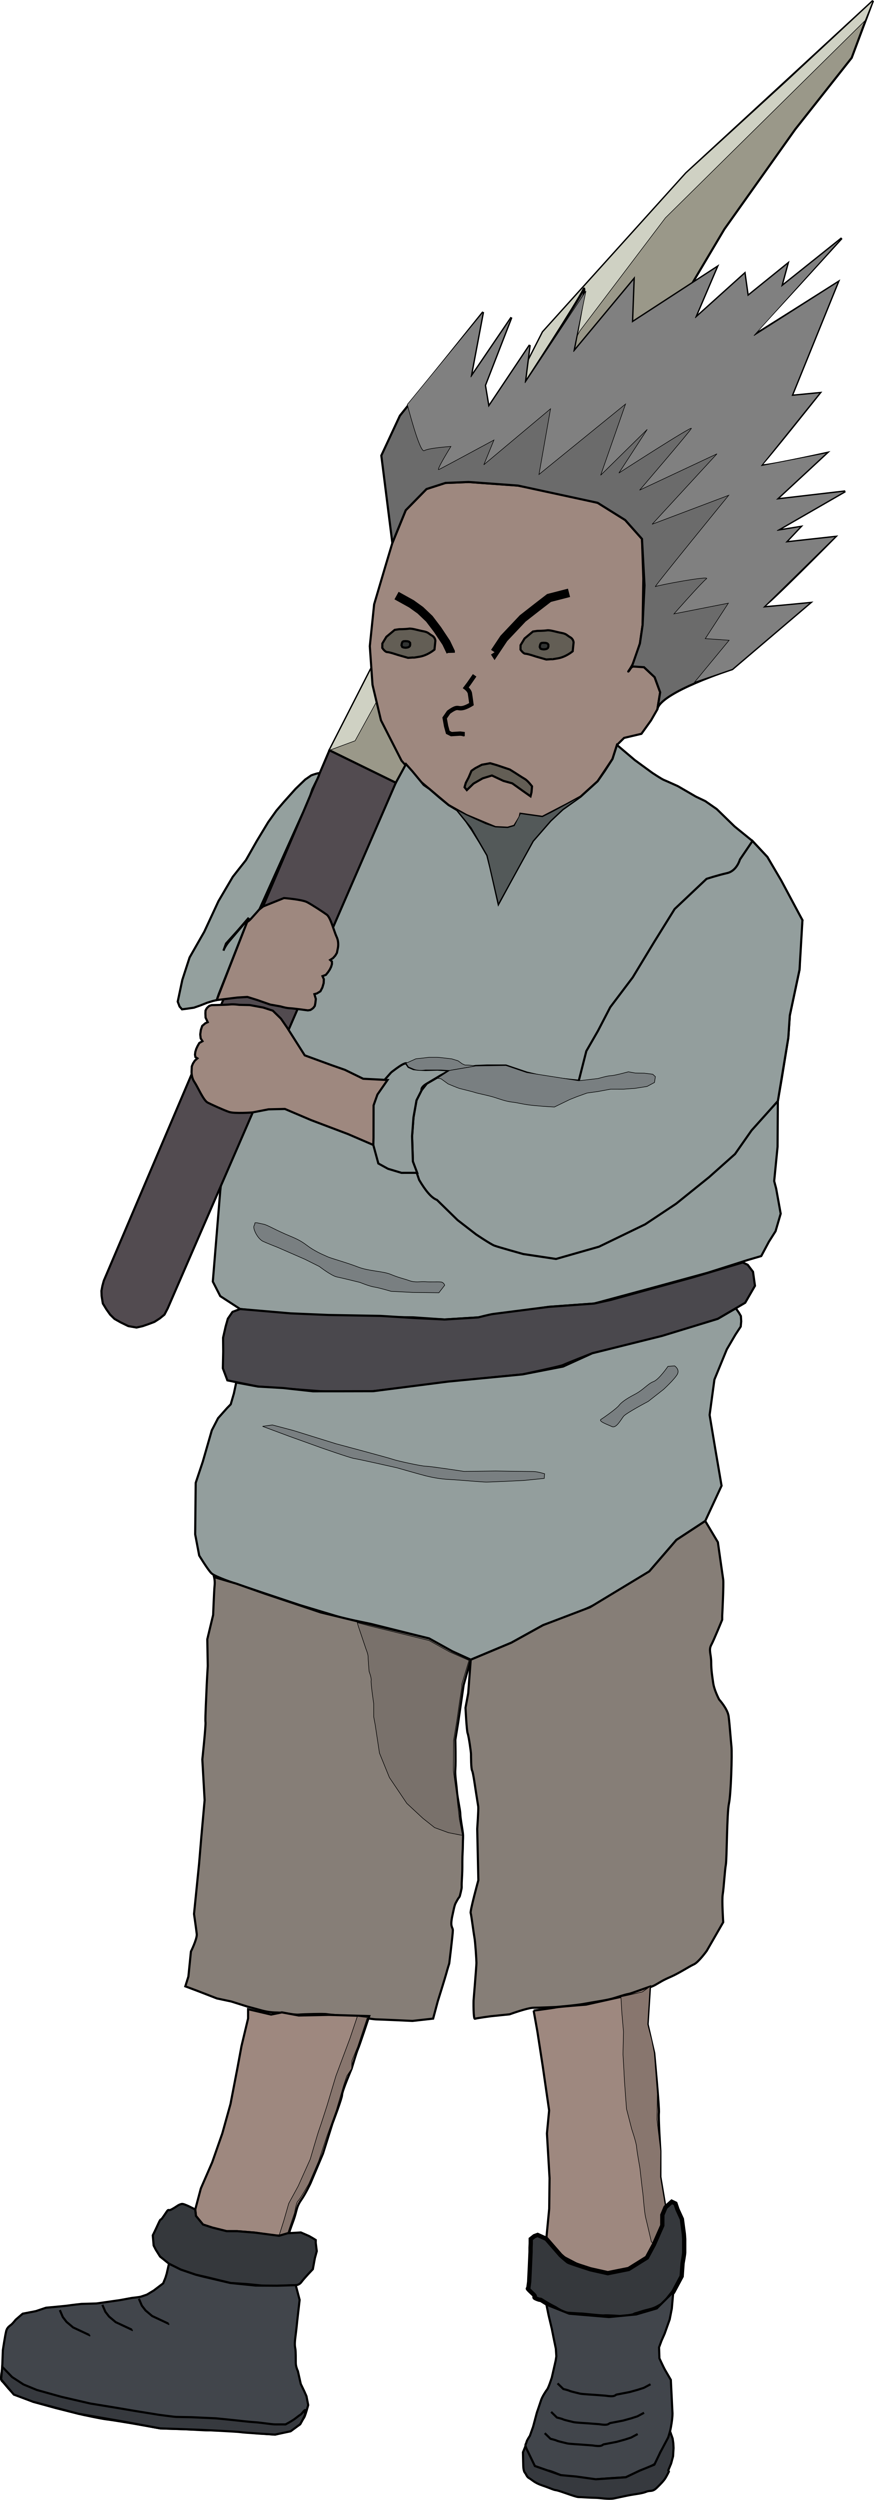 <?xml version="1.0" encoding="UTF-8" standalone="no"?>
<!-- Created with Inkscape (http://www.inkscape.org/) -->

<svg
   width="406.943mm"
   height="1162.978mm"
   viewBox="0 0 406.943 1162.978"
   version="1.1"
   id="svg5"
   inkscape:version="1.1.1 (1:1.1+202109281944+c3084ef5ed)"
   sodipodi:docname="pnj-3.svg"
   xmlns:inkscape="http://www.inkscape.org/namespaces/inkscape"
   xmlns:sodipodi="http://sodipodi.sourceforge.net/DTD/sodipodi-0.dtd"
   xmlns="http://www.w3.org/2000/svg"
   xmlns:svg="http://www.w3.org/2000/svg">
  <sodipodi:namedview
     id="namedview7"
     pagecolor="#ffffff"
     bordercolor="#666666"
     borderopacity="1.0"
     inkscape:pageshadow="2"
     inkscape:pageopacity="0.0"
     inkscape:pagecheckerboard="0"
     inkscape:document-units="mm"
     showgrid="false"
     fit-margin-top="0"
     fit-margin-left="0"
     fit-margin-right="0"
     fit-margin-bottom="0"
     inkscape:zoom="0.068740913"
     inkscape:cx="821.92682"
     inkscape:cy="-1840.2432"
     inkscape:window-width="2504"
     inkscape:window-height="1376"
     inkscape:window-x="1976"
     inkscape:window-y="27"
     inkscape:window-maximized="1"
     inkscape:current-layer="layer1" />
  <defs
     id="defs2" />
  <g
     inkscape:label="Calque 1"
     inkscape:groupmode="layer"
     id="layer1"
     transform="translate(180.28,426.566)">
    <path
       style="fill:#9a9889;fill-opacity:1;stroke:#000000;stroke-width:1;stroke-linecap:butt;stroke-linejoin:miter;stroke-miterlimit:4;stroke-dasharray:none;stroke-opacity:1"
       d="m 216.274,-399.661 9.921,-26.537 -87.032,80.178 -66.718,73.915 -99.343,194.59 30.911,15.103 152.98,-257.529 32.995,-46.459 z"
       id="path869"
       sodipodi:nodetypes="ccccccccc" />
    <path
       style="fill:#cfd1c3;fill-opacity:1;stroke:#000000;stroke-width:0.265px;stroke-linecap:butt;stroke-linejoin:miter;stroke-opacity:1"
       d="m 226.195,-426.198 -3.665,9.184 -92.989,91.787 -39.748,52.487 -104.741,190.793 -11.95,4.432 99.343,-194.59 66.718,-73.915 46.388,-42.369 z"
       id="path394331"
       sodipodi:nodetypes="cccccccccc" />
    <path
       style="fill:#9e887f;fill-opacity:1;stroke:#000000;stroke-width:1;stroke-linecap:butt;stroke-linejoin:miter;stroke-miterlimit:4;stroke-dasharray:none;stroke-opacity:1"
       d="m 18.31,-199.056 -9.672,9.859 -6.241,15.245 -3.389,11.33 -5.092,17.216 -2.013,19.447 1.262,17.997 3.937,16.501 9.577,18.775 7.45,8.512 14.453,12.148 8.281,4.625 13.497,5.628 5.732,0.288 3.109,-0.911 2.487,-3.997 0.348,-1.605 10.227,1.443 11.39,-5.907 6.45,-3.528 7.871,-7.126 6.935,-10.372 2.075,-6.512 3.33,-3.286 8.051,-1.893 4.476,-6.239 2.954,-5.144 1.305,-7.934 -2.579,-7.025 -4.934,-4.636 c 0,0 -4.509,-1.671 -6.234,0.459 -1.725,2.13 -1.232,2.046 0.079,-0.045 1.311,-2.091 4.235,-11.446 4.235,-11.446 l 1.246,-8.519 0.349,-21.721 -0.628,-18.414 -7.818,-8.785 -12.83,-8.015 -17.849,-4.318 -19.297,-3.708 -22.965,-1.664 -10.736,0.436 z"
       id="path3550" />
    <path
       style="fill:#6b6b6b;fill-opacity:1;stroke:#000000;stroke-width:1;stroke-linecap:butt;stroke-linejoin:miter;stroke-miterlimit:4;stroke-dasharray:none;stroke-opacity:1"
       d="m 125.797,-96.563 c 1.305,-7.934 34.883,-18.682 34.883,-18.682 l 36.243,-30.839 c 0,0 -24.151,2.394 -22.072,1.913 2.079,-0.481 33.83,-32.677 33.83,-32.677 l -23.003,2.538 6.762,-7.171 -10.927,1.769 31.726,-18.275 -31.811,3.696 23.273,-21.574 c 0,0 -32.471,7.155 -30.528,5.564 1.942,-1.591 27.297,-33.457 27.297,-33.457 l -13.015,1.259 21.473,-52.873 c 0,0 -42.723,27.107 -40.445,25.309 2.279,-1.797 42.155,-45.698 42.155,-45.698 l -28.038,22.399 2.867,-10.58 -18.546,14.98 -1.46,-10.414 -23.055,20.741 10.134,-23.726 -39.488,25.674 0.746,-19.951 -28.053,33.717 c 0,0 6.745,-33.899 4.586,-28.911 -2.158,4.987 -27.182,43.41 -27.182,43.41 l 2.228,-17.606 -19.159,28.634 -1.645,-9.917 12.266,-31.59 -18.908,27.817 5.71,-30.293 -38.734,48.197 -8.641,18.537 5.13,40.686 6.241,-15.245 9.672,-9.859 8.831,-2.842 10.736,-0.436 22.965,1.664 37.146,8.026 12.83,8.015 7.818,8.785 1.174,21.56 -0.895,18.574 -1.246,8.519 -3.397,9.736 -1.906,3.225 1.624,-2.288 5.599,0.359 4.934,4.636 2.579,7.025 z"
       id="path3552" />
    <path
       style="fill:#808080;fill-opacity:1;stroke:#000000;stroke-width:0.265px;stroke-linecap:butt;stroke-linejoin:miter;stroke-opacity:1"
       d="m 9.365,-238.412 c 0,0 5.8,22.789 7.894,21.505 2.095,-1.284 12.404,-1.951 12.404,-1.951 0,0 -7.098,11.437 -5.597,10.741 1.501,-0.696 25.63,-13.731 25.63,-13.731 l -4.709,11.504 31.066,-26.034 -5.381,30.544 40.294,-32.743 -11.567,33.091 21.674,-21.314 -13.194,20.298 c 0,0 34.555,-22.332 33.748,-20.747 -0.807,1.585 -24.108,28.712 -24.108,28.712 l 36.023,-16.895 -30.18,32.757 35.647,-13.47 c 0,0 -35.274,43.156 -34.139,42.496 1.136,-0.66 25.924,-5.263 23.787,-3.665 -2.136,1.598 -15.134,16.335 -15.134,16.335 l 25.315,-4.974 -10.733,16.491 11.098,0.764 -16.073,19.467 17.552,-6.013 36.243,-30.839 -21.686,2.041 33.444,-32.805 -23.003,2.538 6.762,-7.171 -10.927,1.769 31.726,-18.275 -31.811,3.696 23.273,-21.574 -30.475,5.964 27.244,-33.857 -13.015,1.259 21.473,-52.873 -39.184,24.963 40.895,-45.352 c 0,0 -28.038,22.399 -28.038,22.399 l 2.867,-10.58 -18.546,14.98 -1.46,-10.414 -23.055,20.741 10.134,-23.726 -39.488,25.674 0.746,-19.951 -28.053,33.717 5.801,-28.252 -28.397,42.75 2.228,-17.606 -19.159,28.634 -1.645,-9.917 12.266,-31.59 -18.908,27.817 5.71,-30.293 z"
       id="path3556" />
    <path
       style="fill:#635e55;fill-opacity:1;stroke:#000000;stroke-width:1;stroke-linecap:butt;stroke-linejoin:miter;stroke-miterlimit:4;stroke-dasharray:none;stroke-opacity:1"
       d="m 36.613,-62.389 1.312,-2.497 1.312,-3.083 1.763,-1.223 3.067,-1.608 3.881,-0.7 3.046,0.877 6.121,2.064 2.72,1.701 c 0,0 2.825,1.861 4.238,2.674 1.413,0.813 3.363,3.436 3.363,3.436 l -0.241,2.798 -0.461,1.848 -3.275,-2.308 -5.227,-3.728 -4.101,-1.133 -5.366,-2.516 -4.308,1.321 -4.27,2.441 -3.105,3.026 -1.07,-1.333 z"
       id="path3558"
       sodipodi:nodetypes="cccccccccscccccccccccc" />
    <path
       style="fill:none;stroke:#000000;stroke-width:2;stroke-linecap:butt;stroke-linejoin:miter;stroke-miterlimit:4;stroke-dasharray:none;stroke-opacity:1"
       d="m 40.715,-112.388 -2.755,3.964 -1.365,1.802 c 0,0 1.675,1.216 1.915,2.614 0.241,1.398 0.716,5.043 0.716,5.043 0,0 -2.308,1.471 -4.084,1.807 -1.777,0.337 -2.094,-0.35 -3.416,0.096 -1.322,0.446 -3.123,1.841 -3.123,1.841 l -1.855,2.668 0.673,3.753 0.806,2.947 1.651,0.82 4.125,-0.256 2.012,0.241 -0.898,0.08"
       id="path3560" />
    <path
       style="fill:none;stroke:#000000;stroke-width:4;stroke-linecap:butt;stroke-linejoin:miter;stroke-miterlimit:4;stroke-dasharray:none;stroke-opacity:1"
       d="m 84.659,-150.774 -9.3,2.395 -5.442,4.192 -6.816,5.329 -8.771,9.283 -4.311,6.458 -0.017,-0.027"
       id="path3562" />
    <path
       style="fill:none;stroke:#000000;stroke-width:4;stroke-linecap:butt;stroke-linejoin:miter;stroke-miterlimit:4;stroke-dasharray:none;stroke-opacity:1"
       d="m 4.354,-149.49 6.946,3.852 4.147,2.978 4.176,3.974 3.803,5.005 4.082,6.147 1.995,4.177 0.014,0.519"
       id="path3564" />
    <path
       style="fill:#635e55;fill-opacity:1;stroke:#000000;stroke-width:1;stroke-linecap:butt;stroke-linejoin:miter;stroke-miterlimit:4;stroke-dasharray:none;stroke-opacity:1"
       d="m 67.864,-132.77 -3.885,3.228 -1.882,3.122 -0.025,2.055 c 0,0 1.262,1.932 2.311,1.932 1.049,0 4.79,1.287 4.79,1.287 l 4.89,1.392 2.667,-0.171 c 0,0 -0.948,0.285 2.808,-0.376 3.755,-0.661 6.835,-3.29 6.835,-3.29 l 0.421,-4.075 c 0,0 -0.033,-1.577 -1.606,-2.456 -1.574,-0.879 -1.603,-1.564 -4.14,-2.016 -2.537,-0.452 -5.117,-1.411 -6.685,-1.171 -1.567,0.241 -4.454,0.241 -4.454,0.241 z"
       id="path3566" />
    <path
       style="fill:#323433;fill-opacity:1;stroke:#000000;stroke-width:1;stroke-linecap:butt;stroke-linejoin:miter;stroke-miterlimit:4;stroke-dasharray:none;stroke-opacity:1"
       d="m 71.496,-127.22 -0.321,0.717 -0.162,0.912 0.391,0.815 0.661,0.22 0.92,0.098 0.937,-0.132 0.525,-0.208 0.437,-0.405 0.185,-0.599 -0.035,-0.899 -0.428,-0.499 -0.691,-0.253 -1.054,-0.074 -0.91,0.066 z"
       id="path3681"
       sodipodi:nodetypes="cccccccccccccccc" />
    <path
       style="fill:#635e55;fill-opacity:1;stroke:#000000;stroke-width:1;stroke-linecap:butt;stroke-linejoin:miter;stroke-miterlimit:4;stroke-dasharray:none;stroke-opacity:1"
       d="m 3.508,-133.542 -3.885,3.228 -1.882,3.122 -0.025,2.055 c 0,0 1.262,1.932 2.311,1.932 1.049,0 4.79,1.287 4.79,1.287 l 4.89,1.392 2.667,-0.171 c 0,0 -0.948,0.285 2.808,-0.376 3.755,-0.661 6.835,-3.29 6.835,-3.29 l 0.421,-4.075 c 0,0 -0.033,-1.577 -1.606,-2.456 -1.574,-0.879 -1.603,-1.564 -4.14,-2.016 -2.537,-0.452 -5.117,-1.411 -6.685,-1.171 -1.567,0.241 -4.454,0.241 -4.454,0.241 z"
       id="path3566-3" />
    <path
       style="fill:#323433;fill-opacity:1;stroke:#000000;stroke-width:1;stroke-linecap:butt;stroke-linejoin:miter;stroke-miterlimit:4;stroke-dasharray:none;stroke-opacity:1"
       d="m 7.139,-127.992 -0.321,0.717 -0.162,0.912 0.391,0.815 0.661,0.22 0.92,0.098 0.937,-0.132 0.525,-0.208 0.437,-0.405 0.185,-0.599 -0.035,-0.899 -0.428,-0.499 -0.691,-0.253 -1.054,-0.074 -0.91,0.066 z"
       id="path3681-6"
       sodipodi:nodetypes="cccccccccccccccc" />
    <path
       style="fill:#939e9d;fill-opacity:1;stroke:#000000;stroke-width:1;stroke-linecap:butt;stroke-linejoin:miter;stroke-miterlimit:4;stroke-dasharray:none;stroke-opacity:1"
       d="m 106.986,-80 8.335,7.061 8.153,5.949 c 0,0 4.281,2.85 5.43,3.306 1.149,0.456 6.455,2.863 6.455,2.863 l 8.346,4.847 4.405,2.1 5.357,3.724 8.273,8.058 8.348,6.774 6.932,7.427 4.675,8.2 5.747,10.95 5.902,10.246 -0.897,9.839 -0.454,13.192 -4.532,21.312 -0.698,10.399 -3.029,18.791 -1.839,10.636 -0.131,21.241 -1.573,15.986 0.913,3.449 2.114,11.712 -2.388,8.147 -3.114,4.913 -3.551,6.651 -6.375,1.866 -18.674,5.931 -24.277,6.617 -28.513,7.684 -21.042,1.528 -32.905,4.92 -15.656,0.97 -14.648,-1.003 -20.156,-0.203 c 0,0 -21.282,-0.487 -25.728,-0.487 -4.446,0 -9.5,-1.054 -16.375,-1.486 -6.876,-0.432 -18.285,-1.693 -18.285,-1.693 l -9.26,-6.005 -3.464,-6.771 3.435,-41.895 3.118,-29.918 5.043,-26.569 5.631,-32.696 9.501,-39.582 5.155,-18.031 5.812,-16.864 4.279,-10.178 2.389,-5.81 4.634,-7.217 5.759,-5.921 5.388,-3.119 7.448,-2.451 10.446,5.256 7.17,2.942 4.736,-8.686 3.024,3.394 5.239,6.317 2.639,1.844 4.619,3.972 4.315,3.544 3.985,2.368 4.23,5.235 2.75,4.023 3.526,5.676 3.536,6.074 1.383,5.534 1.869,8.234 1.966,8.72 5.1,-9.377 5.045,-9.18 5.875,-10.623 8.205,-9.407 5.65,-5.29 8.4,-5.95 7.871,-7.126 3.345,-4.817 3.59,-5.555 z"
       id="path6164"
       sodipodi:nodetypes="cccsccccccccccccccccccccccccccccccccsscccccccccccccccccccccccccccccccccccccccccc" />
    <path
       style="fill:#939e9d;fill-opacity:1;stroke:#000000;stroke-width:1;stroke-linecap:butt;stroke-linejoin:miter;stroke-miterlimit:4;stroke-dasharray:none;stroke-opacity:1"
       d="m 148.686,-17.699 -14.849,14.026 -9.392,15.115 -10.131,16.699 -10.452,13.847 -5.727,11.027 -5.419,9.408 -3.514,13.799 -14.31,-1.444 -9.903,-2.35 -9.704,-3.288 h -8.727 l -5.351,0.215 -12.14,2.074 -10.61,6.105 -2.461,3.149 -2.339,4.617 -1.415,7.956 -0.655,8.749 0.376,11.755 2.917,8.587 c 2.888,4.907 5.672,8.351 8.277,9.301 l 9.597,9.379 8.618,6.664 c 0,0 6.725,4.538 8.524,5.226 1.799,0.688 13.46,3.923 13.46,3.923 l 15.239,2.286 20.034,-5.711 21.503,-10.415 14.432,-9.603 15.309,-12.329 12.071,-10.746 7.692,-10.981 12.257,-13.671 4.869,-29.426 0.698,-10.399 4.532,-21.312 1.351,-23.03 -9.862,-18.436 -6.462,-10.96 -6.932,-7.427 -5.851,8.613 c 0,0 -1.443,5.299 -5.953,6.319 -4.51,1.021 -9.596,2.687 -9.596,2.687 z"
       id="path6166"
       sodipodi:nodetypes="ccccccccccccccccccccccccscccccccccccccccccsc" />
    <path
       style="fill:#939e9d;fill-opacity:1;stroke:#000000;stroke-width:1;stroke-linecap:butt;stroke-linejoin:miter;stroke-miterlimit:4;stroke-dasharray:none;stroke-opacity:1"
       d="m 1.86,72.326 -5.459,6.17 -2.366,4.796 -1.253,5.255 -0.545,9.79 1.303,7.766 2.34,8.602 4.504,2.476 6.268,1.878 3.416,-0.008 h 3.909 l -2.017,-5.292 -0.376,-11.755 0.655,-8.749 1.415,-7.956 2.339,-4.617 c 0,0 -0.612,-1.345 2.461,-3.149 3.074,-1.804 6.476,-3.847 6.476,-3.847 L 29.066,71.428 23.422,71.022 17.829,71.192 14.389,71.022 12.248,70.787 9.94,69.784 8.749,68.072 c 0,0 0.634,-0.114 -0.794,0.227 -1.428,0.34 -6.095,4.028 -6.095,4.028 z"
       id="path6376" />
    <path
       style="fill:#797f81;fill-opacity:1;stroke:#000000;stroke-width:0.265px;stroke-linecap:butt;stroke-linejoin:miter;stroke-opacity:1"
       d="m 8.749,68.072 4.625,-2.069 3.423,-0.363 2.802,-0.338 c 0,0 2.706,0 3.596,0 0.89,0 6.912,0.751 6.912,0.751 l 2.901,0.898 1.869,1.355 1.254,0.577 c 0,0 1.061,0.069 1.796,0.069 0.734,0 3.281,0.403 3.281,0.403 0,0 -12.14,2.074 -12.14,2.074 l -4.036,-0.231 -7.2,-0.006 c 0,0 -3.274,0.599 -5.582,-0.404 C 9.94,69.784 9.94,69.784 9.94,69.784 Z"
       id="path6378" />
    <path
       style="fill:#797f81;fill-opacity:1;stroke:#000000;stroke-width:0.265px;stroke-linecap:butt;stroke-linejoin:miter;stroke-opacity:1"
       d="m 25.084,75.317 3.271,2.372 c 0,0 4.461,1.869 5.277,2.103 0.816,0.235 6.411,1.56 7.217,1.881 0.806,0.321 6.203,1.386 8.846,2.205 2.643,0.819 5.458,1.947 8.586,2.29 3.128,0.343 4.792,1.068 10.128,1.58 5.336,0.512 9.447,0.683 9.447,0.683 l 7.145,-3.469 3.271,-1.31 4.796,-1.723 4.983,-0.685 6.027,-1.118 6.032,0.009 5.289,-0.38 5.585,-0.88 3.469,-1.862 0.414,-2.7 -1.225,-1.125 -3.91,-0.485 -4.282,-0.084 -3.139,-0.565 c 0,0 -6.63,1.812 -8.142,1.812 -1.512,0 -5.939,1.311 -5.939,1.311 L 89.202,76.221 64.988,72.427 55.284,69.14 41.207,69.355 29.066,71.429 23.453,75.043 Z"
       id="path6380"
       sodipodi:nodetypes="ccssssscccccccccccccccscccccccc" />
    <path
       style="fill:#524b50;fill-opacity:1;stroke:#000000;stroke-width:1;stroke-linecap:butt;stroke-linejoin:miter;stroke-miterlimit:4;stroke-dasharray:none;stroke-opacity:1"
       d="m -26.898,-77.515 -105.06,246.765 -0.637,2.347 -0.448,2.355 0.083,2.427 0.563,3.467 1.644,2.695 1.757,2.48 2.027,1.995 2.831,1.594 3.588,1.752 3.828,0.668 2.891,-0.655 2.599,-0.902 2.854,-1.071 2.471,-1.595 2.194,-1.782 1.51,-2.881 L 4.013,-62.412 Z"
       id="path871"
       sodipodi:nodetypes="cccccccccccccccccccc" />
    <path
       style="fill:#9e887f;fill-opacity:1;stroke:#000000;stroke-width:1;stroke-linecap:butt;stroke-linejoin:miter;stroke-miterlimit:4;stroke-dasharray:none;stroke-opacity:1"
       d="m 0.155,75.872 -11.335,-0.581 -8.511,-4.149 -6.109,-2.134 -12.593,-4.607 -8.241,-12.965 -2.832,-4.104 -3.8,-3.721 -4.437,-1.441 -6.301,-1.165 -4.917,-0.107 c 0,0 -2.603,-0.379 -4.328,-0.176 -1.725,0.203 -8.476,0.307 -8.476,0.307 l -1.108,0.348 -0.674,0.578 -0.542,0.596 -0.536,1.006 -0.063,1.312 0.084,1.983 1.008,2.114 -1.137,0.51 -1.445,1.233 -0.63,1.874 -0.274,2.083 0.198,1.826 0.846,1.326 -1.476,0.824 -0.798,1.383 -0.628,1.348 -0.427,1.384 -0.166,1.326 0.204,1.141 0.909,0.579 -1.198,1.064 -0.851,1.311 -0.554,1.362 -0.105,2.407 c 0,0 -0.165,2.658 1.362,4.905 1.527,2.247 4.184,8.543 6.148,9.534 1.964,0.991 7.371,3.466 9.934,4.341 2.563,0.875 10.926,0.234 10.926,0.234 l 7.454,-1.447 7.635,-0.171 12.296,5.226 17.084,6.457 11.787,5.075 0.096,-3.274 0.028,-15.152 1.79,-5.039 z"
       id="path6382"
       sodipodi:nodetypes="cccccccccccscccccccccccccccccccccccccssscccccccccc" />
    <path
       style="fill:#9e887f;fill-opacity:1;stroke:#000000;stroke-width:1;stroke-linecap:butt;stroke-linejoin:miter;stroke-miterlimit:4;stroke-dasharray:none;stroke-opacity:1"
       d="m -69.839,37.514 4.742,-0.284 4.608,1.443 6.048,2.116 4.843,0.859 c 0,0 2.514,0.773 4.25,0.837 1.735,0.064 8.423,0.996 8.423,0.996 l 1.148,-0.174 0.755,-0.468 0.626,-0.506 0.684,-0.912 0.264,-1.286 0.22,-1.973 -0.672,-2.244 1.202,-0.33 1.617,-0.997 0.91,-1.755 0.59,-2.017 0.084,-1.835 -0.633,-1.44 1.584,-0.588 1,-1.244 0.827,-1.235 0.634,-1.302 0.367,-1.284 -0.026,-1.159 -0.81,-0.711 1.347,-0.868 1.041,-1.165 0.756,-1.261 0.472,-2.363 c 0,0 0.57,-2.601 -0.595,-5.056 -1.165,-2.455 -2.826,-9.083 -4.614,-10.364 -1.789,-1.281 -6.753,-4.554 -9.152,-5.812 -2.398,-1.258 -10.761,-1.906 -10.761,-1.906 l -9.671,3.891 -6.745,5.294 L -79.377,38.688 Z"
       id="path6382-7"
       sodipodi:nodetypes="cccccscccccccccccccccccccccccccsssccccc" />
    <path
       style="fill:#94a09e;fill-opacity:1;stroke:#000000;stroke-width:1;stroke-linecap:butt;stroke-linejoin:miter;stroke-miterlimit:4;stroke-dasharray:none;stroke-opacity:1"
       d="m -35.823,-56.536 1.018,-2.965 1.893,-3.831 c 0,0 1.873,-3.639 1.121,-3.545 -0.752,0.094 -1.022,0.191 -1.022,0.191 0,0 -2.428,0.682 -2.748,0.956 -0.32,0.274 -2.566,1.779 -2.566,1.779 l -4.505,4.329 -5.408,6.033 -3.543,4.132 -3.822,5.36 -5.329,8.802 -5.049,8.888 -6.103,7.732 -6.675,11.346 -6.614,14.226 -6.828,11.957 -3.387,10.431 -2.148,10.126 0.868,2.277 1.145,1.309 2.614,-0.342 2.923,-0.429 2.996,-1.044 3.18,-1.261 2.529,-0.775 1.906,-0.459 0.973,-2.824 3.469,-8.766 2.615,-6.672 2.615,-6.672 2.615,-6.672 2.615,-6.672 -5.173,5.999 v 0 l -5.385,5.973 -1.211,3.326 c 0,0 0.605,-1.909 2.618,-4.317 1.974,-2.362 7.66,-8.971 7.66,-8.971 0,0 0.609,0.607 2.781,-1.816 2.172,-2.422 3.688,-4.1 3.783,-4.311 L -39.075,-48.831 Z"
       id="path30648"
       sodipodi:nodetypes="cccscscccccccccccccccccccccccccccccccscsscccc" />
    <path
       style="fill:#535959;fill-opacity:1;stroke:#000000;stroke-width:0.265px;stroke-linecap:butt;stroke-linejoin:miter;stroke-opacity:1"
       d="m 32.57,-49.659 6.587,8.118 7.455,12.889 5.217,22.488 c 0,0 16.021,-29.18 16.021,-29.18 l 8.205,-9.407 5.65,-5.29 8.4,-5.95 -13.321,7.177 c 0,0 -4.518,2.258 -4.518,2.258 l -10.227,-1.443 -2.835,5.602 -3.109,0.911 -5.732,-0.288 -4.492,-1.49 -9.006,-4.138 z"
       id="path412883" />
    <path
       style="fill:#4a484d;fill-opacity:1;stroke:#000000;stroke-width:1;stroke-linecap:butt;stroke-linejoin:miter;stroke-miterlimit:4;stroke-dasharray:none;stroke-opacity:1"
       d="m -72.025,183.749 -2.171,3.163 -1.013,3.577 -1.206,5.282 0.066,6.488 -0.171,7.719 2.114,5.633 14.222,2.866 32.368,2.417 21.239,-0.258 46.603,-5.542 22.958,-2.269 c 0,0 17.754,-3.749 18.925,-4.36 1.171,-0.611 13.607,-5.481 13.607,-5.481 l 29.624,-6.984 28.804,-9.016 12.747,-7.487 1.768,-3.062 2.783,-4.82 -0.914,-6.525 -2.467,-3.246 -2.28,-1.088 -23.339,6.949 -38.314,10.512 -7.607,1.654 -21.042,1.528 c 0,0 -24.145,3.078 -25.921,3.319 -1.775,0.241 -6.984,1.601 -6.984,1.601 l -15.656,0.97 -13.573,-0.666 -16.277,-1.013 -24.193,-0.428 -17.628,-0.745 -23.52,-2.02 z"
       id="path428152"
       sodipodi:nodetypes="ccccccccccccscccccccccccccscccccccc" />
    <path
       style="fill:#939e9d;fill-opacity:1;stroke:#000000;stroke-width:1;stroke-linecap:butt;stroke-linejoin:miter;stroke-miterlimit:4;stroke-dasharray:none;stroke-opacity:1"
       d="m -70.297,216.603 -1.094,5.128 -1.46,5.01 -1.677,1.712 -4.222,4.751 -2.913,5.637 -4.21,14.624 -3.287,9.812 -0.246,23.968 1.872,9.845 c 0,0 3.979,6.569 5.68,8.245 1.701,1.675 11.479,4.903 11.479,4.903 l 29.46,9.839 20.699,6.221 12.629,2.614 27.096,6.759 10.802,5.987 8.578,3.906 18.908,-7.911 14.793,-8.183 c 0,0 16.137,-5.841 18.192,-6.753 2.055,-0.911 19.726,-9.447 19.726,-9.447 l 11.538,-8.823 12.618,-14.618 13.423,-8.797 7.599,-16.401 -2.967,-17.365 -2.595,-15.562 2.237,-16.478 5.767,-14.042 4.005,-6.837 2.467,-3.756 0.239,-2.433 -0.156,-2.457 -0.885,-1.53 -1.448,-2.09 -8.406,4.904 -25.921,7.915 c 0,0 -32.508,8.085 -32.508,8.085 l -13.619,6.186 -18.912,3.656 -34.691,3.345 -34.87,4.467 -16.738,0.042 -11.306,0.003 -13.903,-1.523 c 0,0 -11.661,-0.681 -11.661,-0.681 z"
       id="path428624" />
    <path
       style="fill:#797f81;fill-opacity:1;stroke:#000000;stroke-width:0.265px;stroke-linecap:butt;stroke-linejoin:miter;stroke-opacity:1"
       d="m -58.028,236.994 12.431,4.629 14.867,5.339 c 0,0 13.589,4.762 15.394,5.002 1.804,0.241 19.83,4.299 19.83,4.299 0,0 11.452,3.277 13.449,3.758 1.997,0.481 5.955,1.443 10.947,1.688 4.992,0.245 15.127,1.211 17.273,1.211 2.147,0 17.39,-0.743 17.39,-0.743 l 9.556,-0.962 0.182,-2.155 c 0,0 -3.311,-1.045 -5.344,-1.045 -2.032,0 -17.397,-0.243 -17.397,-0.243 l -14.716,0.191 c 0,0 -15.848,-2.42 -17.841,-2.42 -1.993,0 -13.464,-2.515 -15.241,-3.175 -1.777,-0.66 -26.608,-7.277 -26.608,-7.277 l -19.812,-6.159 -9.796,-2.587 z"
       id="path428626" />
    <path
       style="fill:#797f81;fill-opacity:1;stroke:#000000;stroke-width:0.265px;stroke-linecap:butt;stroke-linejoin:miter;stroke-opacity:1"
       d="m 128.724,219.772 -7.181,5.622 c 0,0 -10.307,5.432 -11.503,6.952 -1.196,1.519 -3.388,5.705 -5.39,4.763 -2.001,-0.942 -6.562,-2.465 -5.043,-3.403 1.519,-0.937 7.207,-4.988 8.296,-6.414 1.09,-1.426 3.285,-3.064 7.356,-5.173 4.071,-2.109 6.092,-4.966 8.699,-5.928 2.607,-0.962 6.773,-7.101 6.773,-7.101 l 3.099,-0.226 c 0,0 2.471,1.603 1.292,3.849 -1.179,2.245 -6.399,7.06 -6.399,7.06 z"
       id="path428628" />
    <path
       style="fill:#797f81;fill-opacity:1;stroke:#000000;stroke-width:0.265px;stroke-linecap:butt;stroke-linejoin:miter;stroke-opacity:1"
       d="m -50.947,153.759 12.645,5.516 6.75,3.374 c 0,0 5.588,4.332 8.135,4.84 2.547,0.508 10.767,2.557 10.767,2.557 0,0 4.352,1.794 6.642,2.138 2.29,0.344 7.836,1.999 7.836,1.999 l 9.95,0.502 12.285,0.165 2.71,-3.501 c 0,0 -0.394,-1.355 -1.771,-1.512 -1.377,-0.156 -4.859,0.058 -7.215,-0.112 -2.356,-0.17 -4.655,0.508 -7.481,-0.51 -2.826,-1.018 -4.686,-1.266 -8.566,-2.884 -3.88,-1.618 -10.142,-1.447 -15.419,-3.498 -5.277,-2.051 -12.794,-4.084 -14.107,-4.747 -1.313,-0.663 -3.185,-1.23 -6.878,-3.445 -3.692,-2.215 -3.86,-3.406 -10.618,-6.18 -6.758,-2.775 -10.468,-5.183 -12.305,-5.512 -1.837,-0.329 -4.227,-1.142 -4.057,-0.349 0.17,0.793 -0.996,0.834 -0.155,3.205 0.84,2.371 2.548,4.423 3.9,5.089 1.352,0.665 6.952,2.866 6.952,2.866 z"
       id="path428630" />
    <path
       style="fill:#867e77;fill-opacity:1;stroke:#000000;stroke-width:1;stroke-linecap:butt;stroke-linejoin:miter;stroke-miterlimit:4;stroke-dasharray:none;stroke-opacity:1"
       d="m -80.604,307.12 c 0,0 0.481,1.751 0.241,3.988 -0.241,2.236 -0.678,13.607 -0.678,13.607 l -2.719,11.326 0.213,12.428 c 0,0 -0.576,9.946 -0.576,10.98 0,1.034 -0.699,13.583 -0.481,15.131 0.218,1.547 -1.47,17.377 -1.47,17.377 l 1.066,18.92 -1.557,17.445 -1.015,12.078 -2.362,23.444 c 0,0 1.037,7.21 1.275,9.345 0.238,2.135 -2.722,8.15 -2.722,8.15 l -1.172,11.606 -1.44,4.569 5.557,2.079 9.167,3.553 6.672,1.417 7.523,2.371 c 0,0 3.706,0.965 6.021,1.624 2.314,0.659 4.826,1.138 7.689,1.138 2.863,0 8.003,1.169 10.256,0.966 2.252,-0.203 11.613,-0.444 12.927,-0.203 1.314,0.241 9.685,0.962 11.466,0.962 1.78,0 10.205,1.455 11.488,1.455 1.283,0 17.007,0.725 17.007,0.725 l 9.619,-1.069 2.154,-8.052 c 0,0 3.546,-11.302 4.025,-13.14 0.478,-1.838 1.325,-4.485 1.325,-4.485 0,0 1.676,-13.617 1.676,-15.344 0,-1.726 -1.424,-1.283 -0.241,-6.791 1.183,-5.508 1.072,-5.108 2.269,-7.264 1.197,-2.156 0.943,-0.623 1.662,-3.717 0.719,-3.094 0.249,-1.501 0.489,-5.567 0.241,-4.067 0.241,-4.764 0.241,-8.604 0,-3.84 0.241,-5.064 0.241,-7.917 0,-2.854 0.241,-3.369 0,-5.517 -0.241,-2.148 -1.189,-6.958 -1.189,-8.787 0,-1.829 -1.348,-7.401 -1.588,-10.836 -0.241,-3.435 -0.962,-6.958 -0.722,-10.15 0.241,-3.192 0,-13.518 0,-13.518 l 1.36,-8.381 2.502,-17.156 3.296,-11.74 -8.578,-3.906 c 0,0 -10.802,-5.987 -10.802,-5.987 l -32.046,-7.655 -18.386,-4.445 -26.056,-8.72 -13.314,-4.692 z"
       id="path475390" />
    <path
       style="fill:#867e77;fill-opacity:1;stroke:#000000;stroke-width:1;stroke-linecap:butt;stroke-linejoin:miter;stroke-miterlimit:4;stroke-dasharray:none;stroke-opacity:1"
       d="m 38.89,345.563 -1.164,15.583 -1.264,6.782 c 0,0 0.503,10.628 1.013,11.939 0.51,1.311 1.546,8.684 1.546,9.615 0,0.931 0.024,6.888 0.516,7.674 0.492,0.786 1.525,8.381 1.68,9.287 0.155,0.906 1.006,6.301 1.176,7.448 0.17,1.147 -0.477,10.381 -0.477,10.381 l 0.53,23.851 c 0,0 -3.914,14.275 -3.581,15.268 0.332,0.994 1.308,8.961 1.733,11.227 0.426,2.266 0.954,10.563 0.954,12.001 0,1.439 -1.341,17.556 -1.341,17.556 0,0 -0.173,8.737 0.664,8.423 0.838,-0.314 7.434,-1.181 7.434,-1.181 l 8.702,-0.891 c 0,0 8.343,-3.054 11.173,-3.054 2.83,0 10.433,-0.343 10.433,-0.343 0,0 9.513,-0.798 13.088,-1.478 3.575,-0.68 9.528,-1.531 12.25,-2.211 2.722,-0.68 6.357,-2.041 8.333,-2.379 1.976,-0.338 9.869,-2.706 12.591,-4.237 2.722,-1.531 3.117,-1.987 7.123,-3.731 4.006,-1.744 8.716,-4.895 10.825,-5.822 2.109,-0.927 5.971,-6.288 5.971,-6.288 l 7.657,-13.298 c 0,0 -0.694,-10.341 -0.219,-13.023 0.475,-2.682 0.97,-11.327 1.445,-13.744 0.475,-2.417 0.481,-24.143 1.437,-28.386 0.956,-4.243 1.524,-23.262 1.169,-26.665 -0.355,-3.402 -0.841,-10.517 -1.317,-14 -0.476,-3.483 -4.41,-7.795 -4.41,-7.795 0,0 -2.265,-4.271 -2.74,-7.529 -0.475,-3.257 -0.956,-6.086 -0.956,-9.75 0,-3.663 -1.272,-5.709 0,-8.056 1.272,-2.348 5.121,-11.793 5.121,-11.793 v -1.821 c 0,0 0.77,-14.919 0.469,-16.849 -0.301,-1.93 -2.48,-17.371 -2.48,-17.371 l -5.887,-9.875 -13.423,8.797 -12.618,14.618 -27.607,16.701 -21.848,8.322 -14.793,8.183 z"
       id="path475392" />
    <path
       style="fill:#79716b;fill-opacity:1;stroke:#000000;stroke-width:0.265px;stroke-linecap:butt;stroke-linejoin:miter;stroke-opacity:1"
       d="m -13.408,330.1 3.558,10.54 c 0,0 0.945,2.309 0.945,3.339 0,1.03 0.481,7.023 0.481,7.023 0,0 1.176,3.016 0.957,4.269 -0.22,1.253 1.202,10.783 1.202,10.783 v 6.126 l 0.689,3.677 1.985,13.145 4.63,11.381 8.11,12.03 7.456,6.918 5.461,4.334 6.443,2.357 5.618,1.106 0.878,0.052 -1.433,-7.656 -1.194,-10.784 -1.584,-11.476 v -3.016 l 0.096,-11.023 1.551,-9.315 1.219,-8.522 1.034,-6.677 0.098,-1.891 3.298,-10.93 -9.031,-3.964 -9.566,-5.304 -17.12,-4.203 c 0,0 -10.218,-2.462 -10.623,-2.592 -0.405,-0.13 -5.682,-1.517 -5.682,-1.517 z"
       id="path475526" />
    <path
       style="fill:#9e887f;fill-opacity:1;stroke:#000000;stroke-width:1;stroke-linecap:butt;stroke-linejoin:miter;stroke-miterlimit:4;stroke-dasharray:none;stroke-opacity:1"
       d="m -64.772,508.137 v 4.326 l -3.062,12.803 -1.875,10.135 -3.25,16.854 -3.813,13.687 -4.703,13.419 -5.294,12.18 -2.61,9.8 0.336,2.985 3.285,4 4.377,1.433 6.672,1.663 h 4.836 l 8.394,0.68 8.173,1.246 c 0,0 7.42,0.665 7.659,-0.918 0.239,-1.583 1.857,-5.238 2.718,-8.183 0.862,-2.944 0.916,-4.553 2.918,-7.394 2.002,-2.841 4.31,-7.735 4.31,-7.735 l 5.805,-13.781 4.422,-14.063 c 0,0 4.483,-11.741 4.483,-13.388 0,-1.647 4.443,-12.079 4.443,-12.079 0,0 2.287,-7.801 2.94,-9.178 0.653,-1.377 5.253,-15.278 5.253,-15.278 l -18.838,-0.565 -14.022,0.288 -7.815,-1.447 -5.021,1.021 z"
       id="path502072"
       sodipodi:nodetypes="ccccccccccccccccssscccscscccccc" />
    <path
       style="fill:#9e887f;fill-opacity:1;stroke:#000000;stroke-width:1;stroke-linecap:butt;stroke-linejoin:miter;stroke-miterlimit:4;stroke-dasharray:none;stroke-opacity:1"
       d="m 68.185,508.798 1.731,9.651 2.503,16.199 2.979,20.596 -1.021,10.714 1.221,20.79 -0.161,14.204 -1.357,14.03 6.635,7.62 7.524,3.945 6.433,2.616 c 0,0 0.572,0.641 4.274,0.982 3.702,0.34 5.919,0.971 8.452,0 2.533,-0.971 4.367,-1.05 6.914,-2.22 2.547,-1.169 6.614,-4.216 6.614,-4.216 0,0 1.472,-3.584 3.322,-6.129 1.85,-2.545 3.844,-8.81 3.844,-8.81 l 1.492,-8.454 -2.377,-14.165 v -12.003 c 0,0 -0.992,-15.833 -0.684,-17.739 0.308,-1.906 -2.177,-27.867 -2.177,-27.867 l -3.081,-13.375 1.107,-17.531 -13.543,4.767 -16.269,3.62 c 0,0 -12.446,0.953 -14.042,1.293 -1.596,0.34 -10.333,1.483 -10.333,1.483 z"
       id="path502074" />
    <path
       style="fill:#88766e;fill-opacity:1;stroke:#000000;stroke-width:0.265px;stroke-linecap:butt;stroke-linejoin:miter;stroke-opacity:1"
       d="m 108.829,502.402 0.434,7.401 0.759,8.829 -0.235,10.485 c 0,0 0.558,9.142 0.558,10.108 0,0.966 1.081,15.281 1.081,15.281 l 2.425,9.432 c 0,0 2.108,6.153 2.276,8.356 0.168,2.203 1.529,9.671 1.529,9.671 0,0 1.194,10.756 1.364,11.686 0.17,0.93 0.676,8.862 1.354,11.565 0.678,2.703 2.596,11.072 2.596,11.072 l 1.211,1.366 3.91,-8.884 0.016,-4.908 1.476,-3.546 -2.377,-14.165 0.126,-12.032 -1.706,-14.542 0.168,-11.924 -1.448,-19.112 -1.199,-6.098 c 0,0 -1.883,-7.277 -1.883,-7.277 l 1.107,-17.531 -3.572,2.463 -6.077,1.443 z"
       id="path502076" />
    <path
       style="fill:#88766e;fill-opacity:1;stroke:#000000;stroke-width:0.265px;stroke-linecap:butt;stroke-linejoin:miter;stroke-opacity:1"
       d="m -13.89,511.469 -3.416,10.165 -6.568,17.553 -4.126,13.753 c 0,0 -3.092,9.681 -3.679,11.195 -0.587,1.514 -4.144,13.775 -4.144,13.775 l -5.621,12.523 -4.391,8.07 -2.346,8.176 -2.19,6.876 4.023,-1.176 3.259,-9.63 c 0,0 0.753,-4.732 1.561,-5.369 0.807,-0.637 4.978,-7.878 4.978,-7.878 l 4.601,-10.62 3.92,-11.744 4.412,-12.264 1.929,-6.558 1.386,-4.642 1.463,-4.398 2.294,-3.47 0.133,-3.737 2.633,-6.389 4.529,-13.65 z"
       id="path543460" />
    <path
       style="fill:none;stroke:#000000;stroke-width:0.265px;stroke-linecap:butt;stroke-linejoin:miter;stroke-opacity:1"
       d="m 74.081,614.982 v 0 0"
       id="path549014" />
    <path
       style="fill:#35383c;fill-opacity:1;stroke:#000000;stroke-width:2;stroke-linecap:butt;stroke-linejoin:miter;stroke-miterlimit:4;stroke-dasharray:none;stroke-opacity:1"
       d="m 74.081,614.982 v 0 l -4.036,-1.819 -1.531,0.567 -1.677,1.336 v 2.062 l -0.09,1.963 v 1.953 l -0.296,6.712 -0.34,7.179 -0.426,3.229 c 0,0 -0.792,-0.468 0.703,1.01 1.494,1.478 1.513,1.353 2.175,2.159 0.662,0.806 -1.08,0.734 1.323,1.657 2.403,0.923 0.361,-0.442 2.895,1.17 2.534,1.612 5.451,3.047 5.451,3.047 0,0 3.677,2.52 6.263,2.69 2.585,0.17 5.106,0.34 5.988,0.34 0.881,0 9.342,1.036 10.487,0.866 1.145,-0.17 8.467,0.34 8.467,0.34 0,0 4.843,-0.574 5.537,-1.023 0.695,-0.449 0.634,-0.187 3.416,-1.13 2.783,-0.943 5.237,-1.102 7.697,-2.552 2.46,-1.451 2.657,-1.227 3.769,-2.762 1.112,-1.535 3.352,-4.286 3.352,-4.286 l 3.897,-7.281 0.422,-6.031 c 0,0 0.769,-4.246 0.769,-5.044 0,-0.799 0,-6.25 0,-6.25 l -0.17,-2.33 -0.915,-6.953 -2.045,-4.469 -0.945,-2.775 -1.729,-0.833 -2.907,2.591 v 0 0 l -1.476,3.546 -0.016,4.908 -3.91,8.884 -3.256,6.055 -8.492,5.301 -9.728,1.95 -8.034,-1.796 c 0,0 -9.626,-3.068 -10.371,-3.534 -0.744,-0.466 -3.587,-3.027 -3.587,-3.027 l -6.635,-7.62 z"
       id="path549049" />
    <path
       style="fill:#41454b;fill-opacity:1;stroke:#000000;stroke-width:1;stroke-linecap:butt;stroke-linejoin:miter;stroke-miterlimit:4;stroke-dasharray:none;stroke-opacity:1"
       d="m 74.131,645.585 1.016,4.941 1.511,6.35 0.848,4.278 1.018,4.927 0.236,3.574 -0.34,2.089 -1.776,7.777 c 0,0 -1.496,4.667 -2.15,5.491 -0.653,0.825 -2.359,3.47 -2.865,5.077 -0.506,1.607 -1.944,5.739 -1.944,5.739 l -1.734,6.524 -1.513,4.253 c 0,0 -1.401,2.055 -1.57,2.916 -0.168,0.862 -0.754,1.05 -0.338,2.198 0.416,1.149 1.296,4.603 1.296,4.603 l 2.932,4.351 5.932,2.076 c 0,0 0.711,-0.088 4.635,1.56 3.924,1.649 5.842,1.657 7.84,1.657 1.998,0 8.333,1.257 9.567,0.979 1.234,-0.278 14.359,-1.043 14.359,-1.043 l 6.559,-3.118 c 0,0 6.796,-2.346 7.434,-3.643 0.638,-1.297 2.094,-4.879 2.094,-4.879 l 2.925,-4.994 c 0,0 1.182,-2.047 2.033,-6.81 0.851,-4.763 0.691,-6.533 0.691,-6.533 l -0.506,-10.171 -0.256,-5.171 c 0,0 -2.295,-3.953 -2.783,-4.778 -0.488,-0.826 -2.529,-5.246 -2.529,-5.246 l -0.171,-5.088 1.126,-3.056 1.467,-3.308 2.362,-6.641 0.987,-5.068 0.68,-7.708 v 0 l -7.679,7.641 -9.572,2.807 -12.737,1.219 -18.454,-1.556 z"
       id="path549164"
       sodipodi:nodetypes="ccccccccsscccsscccsssccsccscccsccccccccccccc" />
    <path
       style="fill:#36393e;fill-opacity:1;stroke:#000000;stroke-width:1;stroke-linecap:butt;stroke-linejoin:miter;stroke-miterlimit:4;stroke-dasharray:none;stroke-opacity:1"
       d="m 64.332,711.507 -1.118,2.782 0.057,2.819 0.08,3.028 c 0,0 -0.034,2.699 0.738,3.613 0.773,0.913 0.775,1.916 2.102,2.644 1.327,0.727 2.376,2.109 6.149,3.37 3.773,1.261 4.963,2.009 6.381,2.179 1.418,0.17 9.016,3.17 10.301,3.17 1.284,0 5.666,0.345 7.836,0.345 2.17,0 6.06,0.801 8.767,0.278 2.708,-0.523 5.763,-1.281 8.441,-1.717 2.679,-0.436 4.708,-0.633 6.603,-1.396 1.895,-0.763 2.702,0.27 4.898,-1.861 2.196,-2.13 3.2,-3.301 3.824,-4.226 0.624,-0.925 1.763,-3.261 1.763,-3.261 l -0.271,-0.613 1.322,-3.16 0.902,-3.377 0.223,-3.825 -0.113,-2.27 -0.322,-2.171 -1.187,-3.335 -0.861,2.835 -3.667,6.908 -2.785,5.773 -6.744,2.748 -6.559,3.118 -13.933,0.929 -9.008,-1.258 -7.355,-0.672 -6.106,-2.151 -5.932,-2.076 z"
       id="path549166"
       sodipodi:nodetypes="ccccsssssssssssccccccccccccccccccc" />
    <path
       style="fill:none;stroke:#000000;stroke-width:1;stroke-linecap:butt;stroke-linejoin:miter;stroke-miterlimit:4;stroke-dasharray:none;stroke-opacity:1"
       d="m 79.327,682.225 2.697,2.623 c 0,0 2.297,0.538 2.909,0.858 0.611,0.32 4.002,1.04 4.764,1.27 0.762,0.229 6.551,0.558 6.551,0.558 l 5.38,0.406 c 4.148,0.651 4.255,-0.038 5.083,-0.489 l 6.112,-1.18 3.75,-1.035 2.919,-0.942 3.111,-1.656"
       id="path621812"
       sodipodi:nodetypes="ccssccccccc" />
    <path
       style="fill:none;stroke:#000000;stroke-width:1;stroke-linecap:butt;stroke-linejoin:miter;stroke-miterlimit:4;stroke-dasharray:none;stroke-opacity:1"
       d="m 73.347,705.384 2.697,2.623 c 0,0 2.297,0.538 2.909,0.858 0.611,0.32 4.002,1.04 4.764,1.27 0.762,0.229 6.551,0.558 6.551,0.558 l 5.38,0.406 c 4.148,0.651 4.255,-0.038 5.083,-0.489 l 6.112,-1.18 3.75,-1.035 2.919,-0.942 3.111,-1.656"
       id="path621812-5"
       sodipodi:nodetypes="ccssccccccc" />
    <path
       style="fill:none;stroke:#000000;stroke-width:1;stroke-linecap:butt;stroke-linejoin:miter;stroke-miterlimit:4;stroke-dasharray:none;stroke-opacity:1"
       d="m 76.327,695.487 2.697,2.623 c 0,0 2.297,0.538 2.909,0.858 0.611,0.32 4.002,1.04 4.764,1.27 0.762,0.229 6.551,0.558 6.551,0.558 l 5.38,0.406 c 4.148,0.651 4.255,-0.038 5.083,-0.489 l 6.112,-1.18 3.75,-1.035 2.919,-0.942 3.111,-1.656"
       id="path621812-3"
       sodipodi:nodetypes="ccssccccccc" />
    <path
       style="fill:#35383c;fill-opacity:1;stroke:#000000;stroke-width:1;stroke-linecap:butt;stroke-linejoin:miter;stroke-miterlimit:4;stroke-dasharray:none;stroke-opacity:1"
       d="m -89.378,601.34 v 0 c 0,0 -5.18,-2.843 -6.259,-2.603 -1.079,0.241 -1.797,0.722 -1.797,0.722 0,0 -2.007,1.362 -3.245,1.967 -1.238,0.605 -0.997,-0.538 -1.949,0.845 -0.951,1.383 -1.511,2.275 -2.233,3.237 -0.722,0.962 -0.456,-0.348 -1.648,2.282 -1.191,2.63 -2.635,5.58 -2.635,5.58 l 0.409,4.733 1.003,1.959 1.973,3.155 4.15,3.335 5.48,2.734 7.015,2.388 5.301,1.192 10.766,2.647 7.614,0.499 9.966,0.987 7.471,-0.241 5.415,-0.237 c 0,0 1.593,0.05 2.722,-1.542 1.13,-1.591 5.24,-5.892 5.24,-5.892 l 0.938,-5.096 0.895,-3.287 -0.481,-3.852 v -1.331 l -1.343,-0.831 -1.74,-1.005 -3.856,-1.679 -6.142,0.371 v 0 l -4.023,1.176 -11.107,-1.453 -8.394,-0.68 h -4.836 l -6.672,-1.663 -4.377,-1.433 -3.285,-4 z"
       id="path622571" />
    <path
       style="fill:#41454b;fill-opacity:1;stroke:#000000;stroke-width:1;stroke-linecap:butt;stroke-linejoin:miter;stroke-miterlimit:4;stroke-dasharray:none;stroke-opacity:1"
       d="m -101.609,626.553 -1.049,4.607 -0.578,1.902 -1.074,2.624 -4.39,3.337 -3.206,1.919 c 0,0 -1.881,0.653 -2.692,0.914 -0.811,0.261 -4.209,0.599 -4.209,0.599 l -5.537,1.021 -11.045,1.576 -6.972,0.197 c 0,0 -5.307,0.59 -6.027,0.741 -0.72,0.152 -10.464,1.038 -10.464,1.038 l -4.774,1.595 -6.116,1.19 -3.248,2.805 c 0,0 -0.908,1.169 -1.731,1.991 -0.823,0.823 -2.184,1.312 -2.694,3.358 -0.51,2.047 -1.531,8.768 -1.531,8.768 l -0.34,9.36 c 0,0 -1.096,4.155 -0.02,5.091 1.075,0.936 4.421,5.69 6.418,6.466 1.997,0.775 8.086,3.153 8.086,3.153 l 10.418,2.89 c 0,0 11.982,3.027 12.916,3.197 0.933,0.17 7.868,1.718 10.68,2.058 2.812,0.34 9.093,1.406 11.24,1.751 2.147,0.344 13.84,2.459 13.84,2.459 0,0 9.597,0.342 10.532,0.342 0.935,0 10.82,0.652 11.823,0.58 1.003,-0.072 6.766,0.112 8.638,0.112 1.872,0 13.549,1.217 13.549,1.217 l 8.924,0.644 c 0,0 5.168,-1.218 6.451,-1.666 1.282,-0.448 5.28,-3.155 5.28,-3.155 0,0 1.245,-2.313 1.808,-3.079 0.563,-0.766 1.924,-5.838 1.924,-5.838 l -0.802,-4.121 -0.981,-2.223 -1.682,-3.495 -1.333,-5.959 c 0,0 -0.989,-1.947 -0.989,-3.865 0,-1.918 -0.002,-5.168 -0.17,-6.338 -0.168,-1.171 -0.508,-1.81 0.002,-5.714 0.51,-3.904 0.692,-5.998 0.846,-7.46 0.154,-1.461 1.121,-9.766 1.121,-9.766 l -1.815,-6.851 -8.635,0.257 -10.033,-0.068 -11.797,-1.197 -12.376,-2.903 -3.69,-0.936 -7.015,-2.388 z"
       id="path622573" />
    <path
       style="fill:none;stroke:#000000;stroke-width:1;stroke-linecap:butt;stroke-linejoin:miter;stroke-miterlimit:4;stroke-dasharray:none;stroke-opacity:1"
       d="m -115.628,642.818 1.397,3.252 1.721,2.23 3.078,2.592 7.523,3.52 0.017,-0.109"
       id="path645395" />
    <path
       style="fill:none;stroke:#000000;stroke-width:1;stroke-linecap:butt;stroke-linejoin:miter;stroke-miterlimit:4;stroke-dasharray:none;stroke-opacity:1"
       d="m -132.62,645.658 1.397,3.252 1.721,2.23 3.078,2.592 7.523,3.52 0.017,-0.109"
       id="path645395-5" />
    <path
       style="fill:none;stroke:#000000;stroke-width:1;stroke-linecap:butt;stroke-linejoin:miter;stroke-miterlimit:4;stroke-dasharray:none;stroke-opacity:1"
       d="m -152.424,648.13 1.397,3.252 1.721,2.23 3.078,2.592 7.523,3.52 0.017,-0.109"
       id="path645395-6" />
    <path
       style="fill:#36393e;fill-opacity:1;stroke:#000000;stroke-width:1;stroke-linecap:butt;stroke-linejoin:miter;stroke-miterlimit:4;stroke-dasharray:none;stroke-opacity:1"
       d="m -179.237,674.516 4.588,4.755 5.308,3.457 6.209,2.562 11.339,3.167 13.562,3.138 11.324,1.849 9.562,1.618 11.088,1.784 c 0,0 7.317,0.977 7.954,0.977 0.638,0 7.126,0.137 7.126,0.137 l 11.481,0.527 c 0,0 8.577,0.839 9.47,0.959 0.893,0.12 6.705,0.747 8.981,0.876 2.277,0.129 7.532,0.981 9.016,0.981 1.484,0 4.897,0.008 4.897,0.008 0,0 2.141,-1.149 2.74,-1.549 0.15,-0.1 0.586,-0.38 1.165,-0.742 0.579,-0.362 2.244,-1.764 2.966,-2.193 0.722,-0.429 1.589,-1.866 2.167,-2.166 0.578,-0.3 -0.077,1.494 0.07,1.516 0.588,0.09 -2.288,5.055 -2.288,5.055 l -4.451,3.284 -7.279,1.537 c 0,0 -14.931,-0.911 -16.013,-1.148 -1.082,-0.237 -19.075,-1.092 -19.075,-1.092 l -18.379,-0.655 -16.983,-3.149 -20.915,-3.623 -21.196,-5.583 -9.04,-3.368 -5.908,-7.072 z"
       id="path645550"
       sodipodi:nodetypes="cccccccccsccssscssssscccscccccccc" />
  </g>
</svg>
